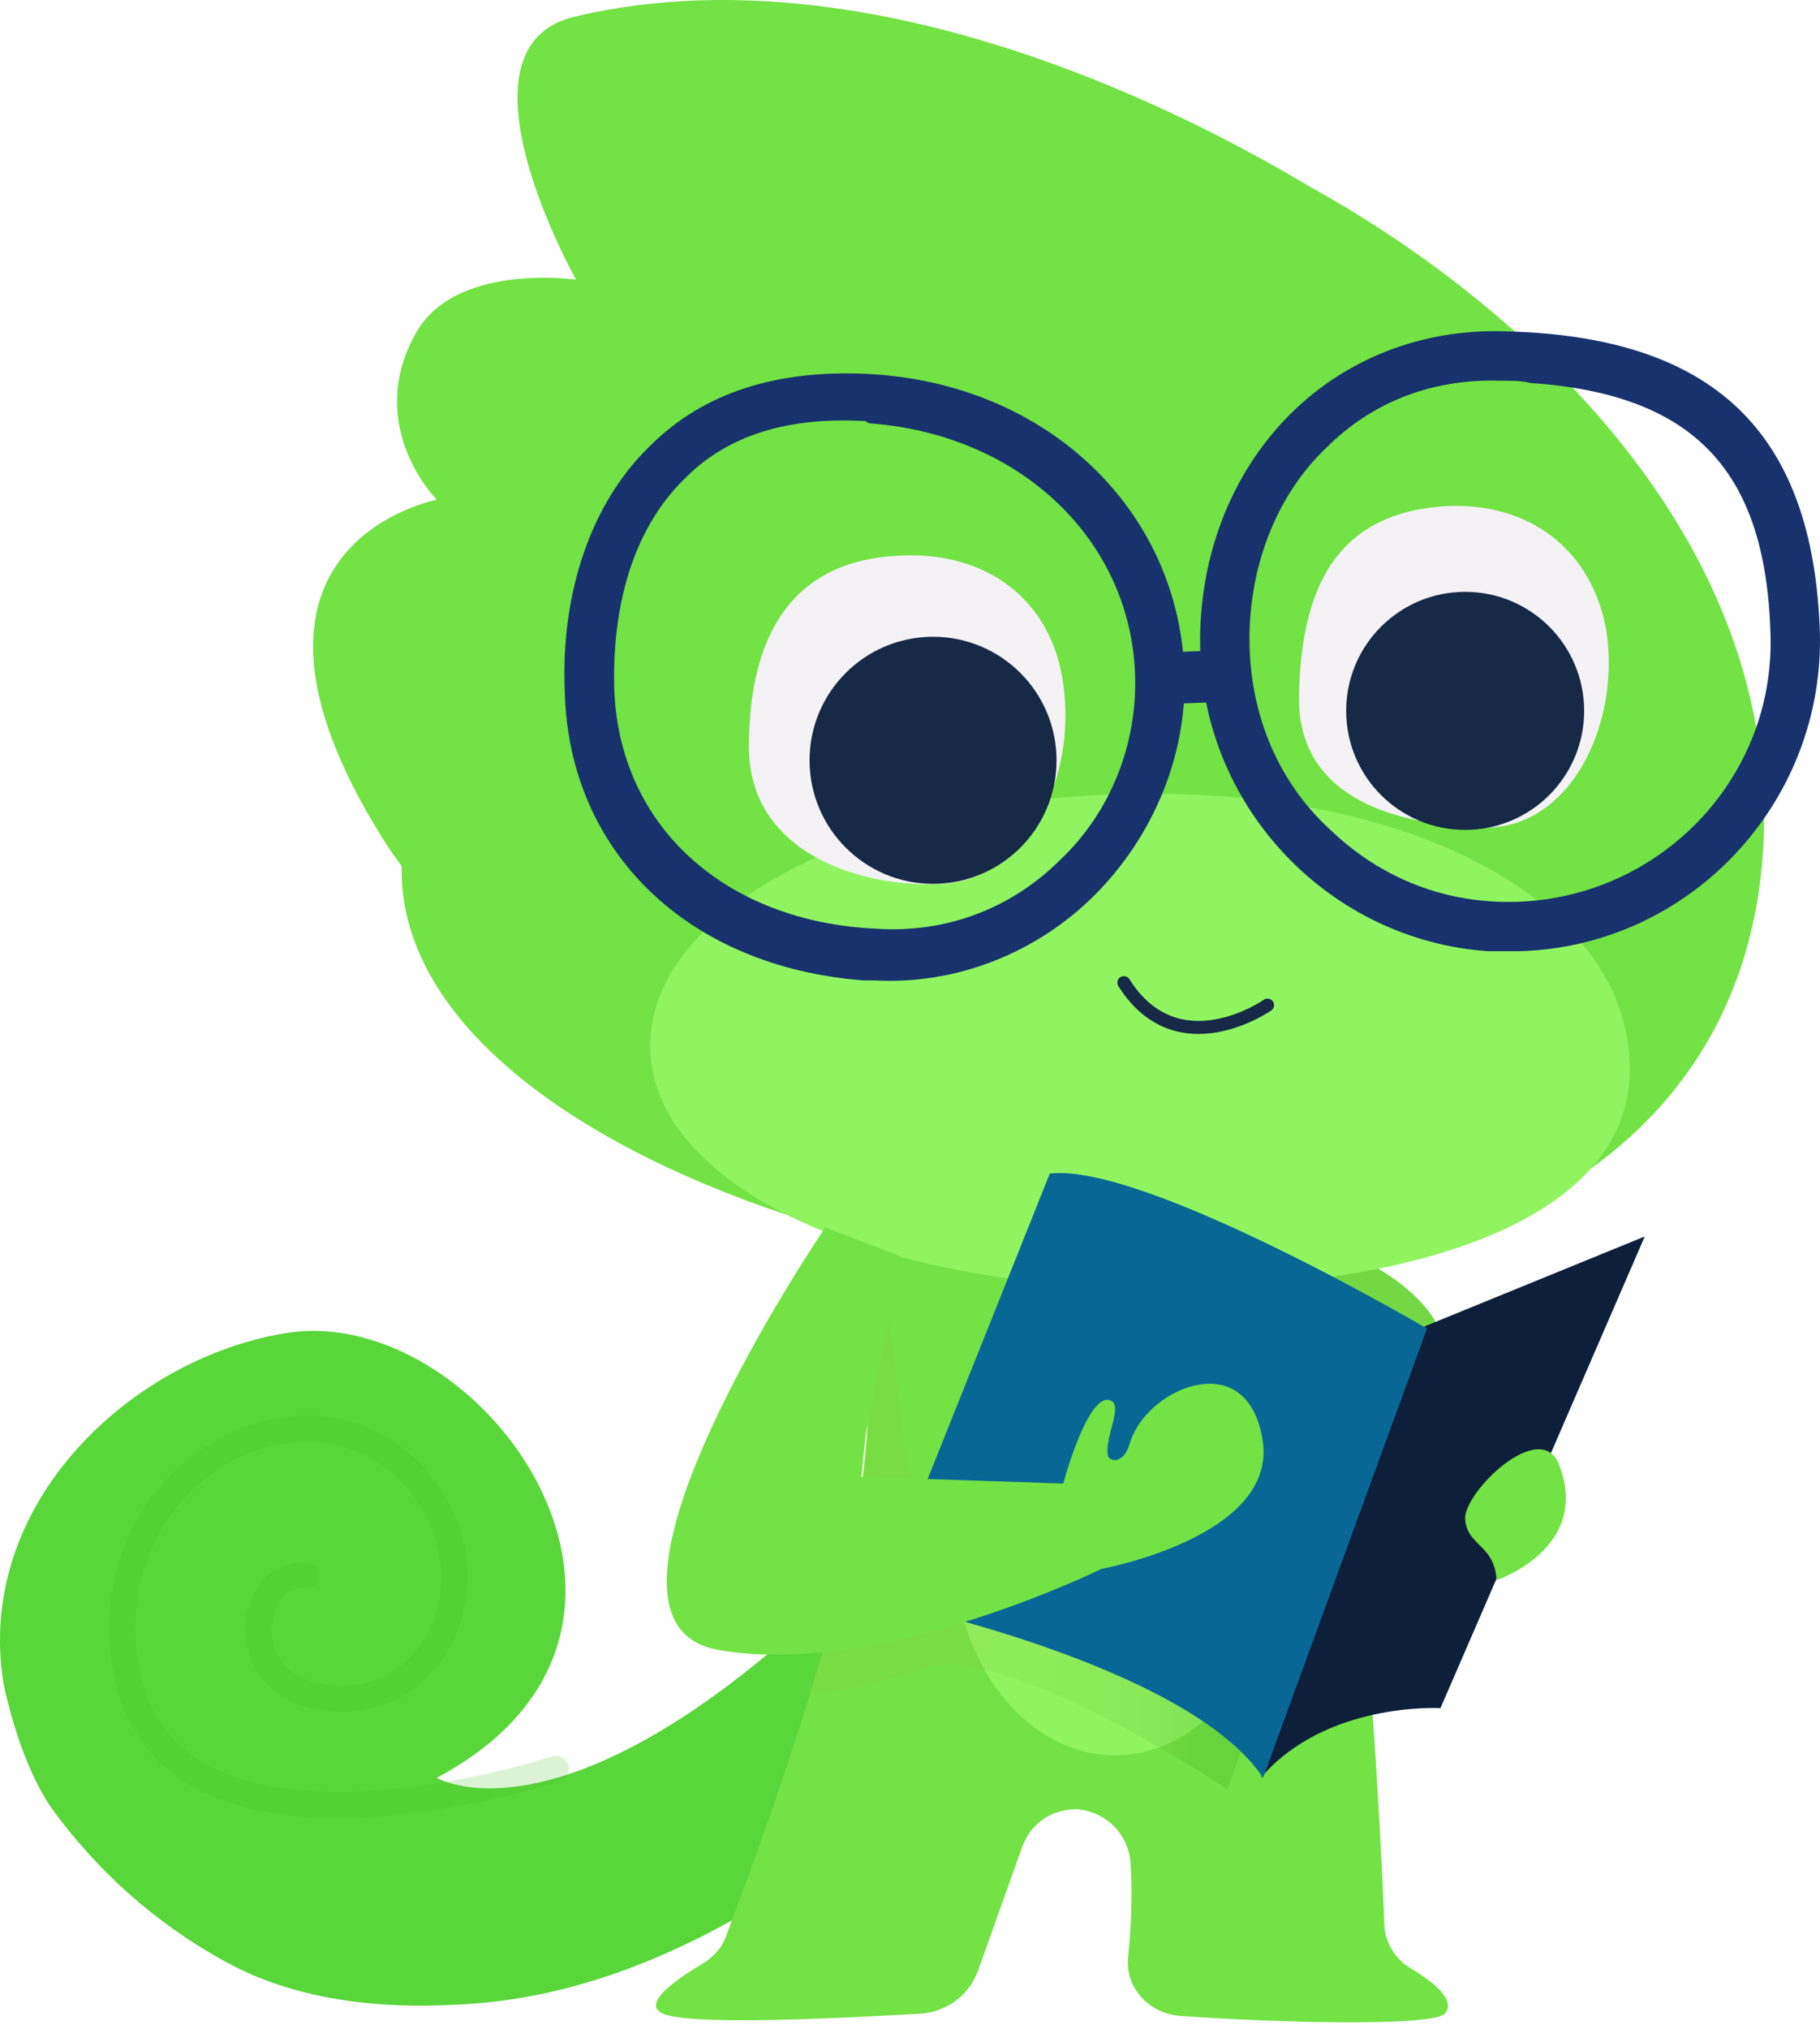 <svg width="140" height="156" viewBox="0 0 140 156" fill="none" xmlns="http://www.w3.org/2000/svg">
<path d="M94.915 113.209C89.043 120.29 83.171 127.544 76.09 133.416C64.173 143.26 51.047 153.45 35.158 154.14C29.113 154.486 22.723 153.795 17.369 150.859C12.015 147.923 7.525 143.951 3.898 138.942C2.171 136.352 0.962 132.725 0.271 129.443C-1.974 115.627 10.115 104.401 22.032 102.501C37.23 100.083 55.019 125.298 33.604 136.697C33.604 136.697 49.147 146.196 83.516 100.256L94.915 113.209Z" fill="#58D63A"/>
<path opacity="0.19" d="M42.756 136.007C42.756 136.007 9.942 146.887 9.424 125.644C9.078 112.001 24.277 105.092 31.876 113.555C38.439 120.809 33.776 132.035 24.622 130.48C17.714 129.271 19.268 120.636 23.586 121.154" stroke="#45BC24" stroke-width="2" stroke-miterlimit="10" stroke-linecap="round" stroke-linejoin="round"/>
<path d="M53.983 151.033C54.846 150.514 55.537 149.824 55.883 148.787C59.337 139.634 65.381 122.536 66.418 113.21C67.972 100.257 65.381 84.195 68.663 82.641C71.944 81.086 93.36 82.641 93.36 82.641C93.36 82.641 103.722 81.432 106.486 147.924C106.486 149.305 107.349 150.687 108.558 151.378C110.285 152.414 112.012 153.796 111.149 154.832C110.112 155.868 97.85 155.523 90.769 155.005C88.351 154.832 86.452 152.76 86.797 150.342C86.97 148.442 87.142 146.024 86.97 143.261C86.797 141.015 85.07 139.288 82.825 139.116C80.925 139.116 79.371 140.152 78.68 141.879L75.226 151.551C74.535 153.45 72.808 154.659 70.908 154.832C64.691 155.177 51.91 155.868 50.701 154.659C49.665 153.796 52.256 152.069 53.983 151.033Z" fill="#72E244"/>
<path d="M105.277 97.148C105.277 97.148 112.185 100.429 111.321 105.783C110.285 111.137 97.332 98.875 97.332 98.875L105.277 97.148Z" fill="#73D844"/>
<path d="M85.761 134.97C78.893 134.97 73.326 127.779 73.326 118.908C73.326 110.038 78.893 102.847 85.761 102.847C92.629 102.847 98.196 110.038 98.196 118.908C98.196 127.779 92.629 134.97 85.761 134.97Z" fill="#8FF460"/>
<path opacity="0.19" d="M96.124 132.898L94.397 137.561C94.397 137.561 77.299 126.163 71.082 128.235C64.346 130.653 62.101 130.135 62.101 130.135L64.346 122.018L67.973 97.666L69.873 113.382L96.124 132.898Z" fill="url(#paint0_linear_669_1335)"/>
<path d="M105.449 17.357C105.449 17.357 73.153 -5.613 44.138 1.296C34.294 3.713 44.311 21.502 44.311 21.502C44.311 21.502 34.812 20.121 31.876 25.82C28.076 32.901 33.603 38.428 33.603 38.428C33.603 38.428 15.296 41.882 29.458 64.506C53.637 102.675 105.449 17.357 105.449 17.357Z" fill="#72E244"/>
<path opacity="0.62" d="M104.415 91.103C105.623 82.986 96.988 76.423 88.525 75.041C80.063 73.832 69.873 79.532 68.664 87.649" fill="#58D63A"/>
<path d="M66.936 4.577C66.936 4.577 83.344 5.268 99.924 13.903C116.331 22.711 136.537 40.673 135.674 64.334C134.638 91.621 107.523 101.293 80.926 98.012C45.694 93.521 10.979 71.933 44.485 46.027C50.184 41.709 57.438 30.656 58.129 17.185C58.647 3.714 65.728 4.577 66.936 4.577Z" fill="#72E244"/>
<path d="M125.139 79.705C127.729 93.694 108.559 99.394 87.661 99.048C66.246 98.703 50.011 90.931 50.011 80.396C50.011 69.861 66.591 61.225 87.489 61.053C108.214 60.707 123.239 68.824 125.139 79.705Z" fill="#8FF460"/>
<path d="M110.803 38.946C117.712 38.428 122.548 42.4 123.584 48.617C124.62 55.698 120.82 63.643 114.258 63.643C107.695 63.47 99.75 61.57 99.923 53.453C100.096 45.336 102.686 39.636 110.803 38.946Z" fill="#F5F2F5"/>
<path d="M68.836 42.745C75.917 42.227 80.926 46.199 81.789 52.589C82.826 59.843 79.026 67.615 72.463 67.96C66.418 68.306 57.61 65.715 57.61 57.425C57.61 49.135 60.719 43.263 68.836 42.745Z" fill="#F5F2F5"/>
<path d="M71.773 67.961C66.526 67.961 62.274 63.708 62.274 58.462C62.274 53.216 66.526 48.963 71.773 48.963C77.019 48.963 81.272 53.216 81.272 58.462C81.272 63.708 77.019 67.961 71.773 67.961Z" fill="#162947"/>
<path d="M112.704 63.815C107.649 63.815 103.551 59.717 103.551 54.662C103.551 49.606 107.649 45.508 112.704 45.508C117.76 45.508 121.858 49.606 121.858 54.662C121.858 59.717 117.76 63.815 112.704 63.815Z" fill="#162947"/>
<path d="M89.561 54.144L94.051 53.971C94.915 53.971 95.606 53.281 95.606 52.417V51.553C95.606 50.69 94.915 49.999 94.051 49.999L89.561 50.172C88.697 50.172 88.006 50.863 88.006 51.726V52.59C88.006 53.626 88.697 54.317 89.561 54.144Z" fill="#17326D"/>
<path d="M114.43 73.141C115.294 73.141 115.985 73.141 116.848 73.141C129.974 72.796 140.337 61.743 139.991 48.617C139.473 33.246 131.874 25.82 115.639 25.474C109.422 25.301 103.55 27.547 99.232 31.864C94.569 36.527 92.151 43.09 92.324 49.998C92.669 62.261 102.341 72.278 114.43 73.141ZM117.712 29.446C130.32 30.31 135.846 36.182 136.192 48.79C136.537 59.843 127.729 68.996 116.676 69.342C111.322 69.514 106.313 67.615 102.341 63.815C98.369 60.188 96.296 55.18 96.124 49.826C95.951 43.954 98.023 38.254 101.996 34.455C105.622 30.828 110.286 29.101 115.467 29.274C116.33 29.274 117.021 29.274 117.712 29.446Z" fill="#17326D"/>
<path d="M66.418 75.386C66.763 75.386 67.109 75.386 67.281 75.386C73.499 75.732 79.716 73.314 84.207 68.823C88.697 64.333 91.288 58.116 91.115 51.898C90.769 39.291 80.58 29.446 66.763 28.755C59.855 28.41 54.156 30.137 50.011 34.282C45.52 38.6 43.102 45.508 43.448 53.28C43.793 65.542 52.947 74.35 66.418 75.386ZM66.936 32.555C78.507 33.419 86.97 41.536 87.315 51.898C87.488 57.252 85.416 62.433 81.616 66.06C77.817 69.86 72.808 71.759 67.454 71.414C55.71 70.896 47.593 63.469 47.247 52.934C47.075 46.026 48.974 40.327 52.774 36.7C56.055 33.419 60.718 32.037 66.591 32.382C66.763 32.555 66.936 32.555 66.936 32.555Z" fill="#17326D"/>
<path d="M96.987 136.698C101.996 130.826 110.804 131.344 110.804 131.344L126.52 95.075L109.595 101.983L96.987 136.698Z" fill="#0D1F3A"/>
<path d="M115.121 121.499C115.121 121.499 122.375 119.081 119.957 112.691C118.576 108.892 112.531 114.764 112.704 116.836C112.876 118.909 114.949 118.736 115.121 121.499Z" fill="#72E244"/>
<path d="M109.768 102.156C109.768 102.156 88.007 89.376 80.753 90.239L67.627 123.053C67.627 123.053 91.288 127.889 97.16 136.697L109.768 102.156Z" fill="#096796"/>
<path d="M63.481 94.385L69.354 96.63L66.59 110.274L66.245 113.555L81.788 114.073C81.788 114.073 83.688 106.992 85.415 107.683C86.452 108.029 84.897 110.619 85.243 112.001C85.415 112.346 86.452 112.692 86.97 110.792C88.351 106.647 96.123 103.366 97.159 110.965C98.023 118.218 84.725 120.636 84.725 120.636C84.725 120.636 67.626 129.099 55.192 126.854C42.929 124.608 63.481 94.385 63.481 94.385Z" fill="#72E244"/>
<path d="M97.505 77.287C97.505 77.287 90.597 82.122 86.452 75.56" stroke="#162947" stroke-miterlimit="10" stroke-linecap="round"/>
<defs>
<linearGradient id="paint0_linear_669_1335" x1="96.056" y1="117.769" x2="62.222" y2="117.769" gradientUnits="userSpaceOnUse">
<stop offset="0.09" stop-color="#2C9920"/>
<stop offset="0.109" stop-color="#379E24"/>
<stop offset="0.165" stop-color="#52AA2C"/>
<stop offset="0.229" stop-color="#68B533"/>
<stop offset="0.304" stop-color="#79BC38"/>
<stop offset="0.397" stop-color="#84C23C"/>
<stop offset="0.527" stop-color="#8BC53E"/>
<stop offset="0.888" stop-color="#8DC63F"/>
</linearGradient>
</defs>
</svg>
